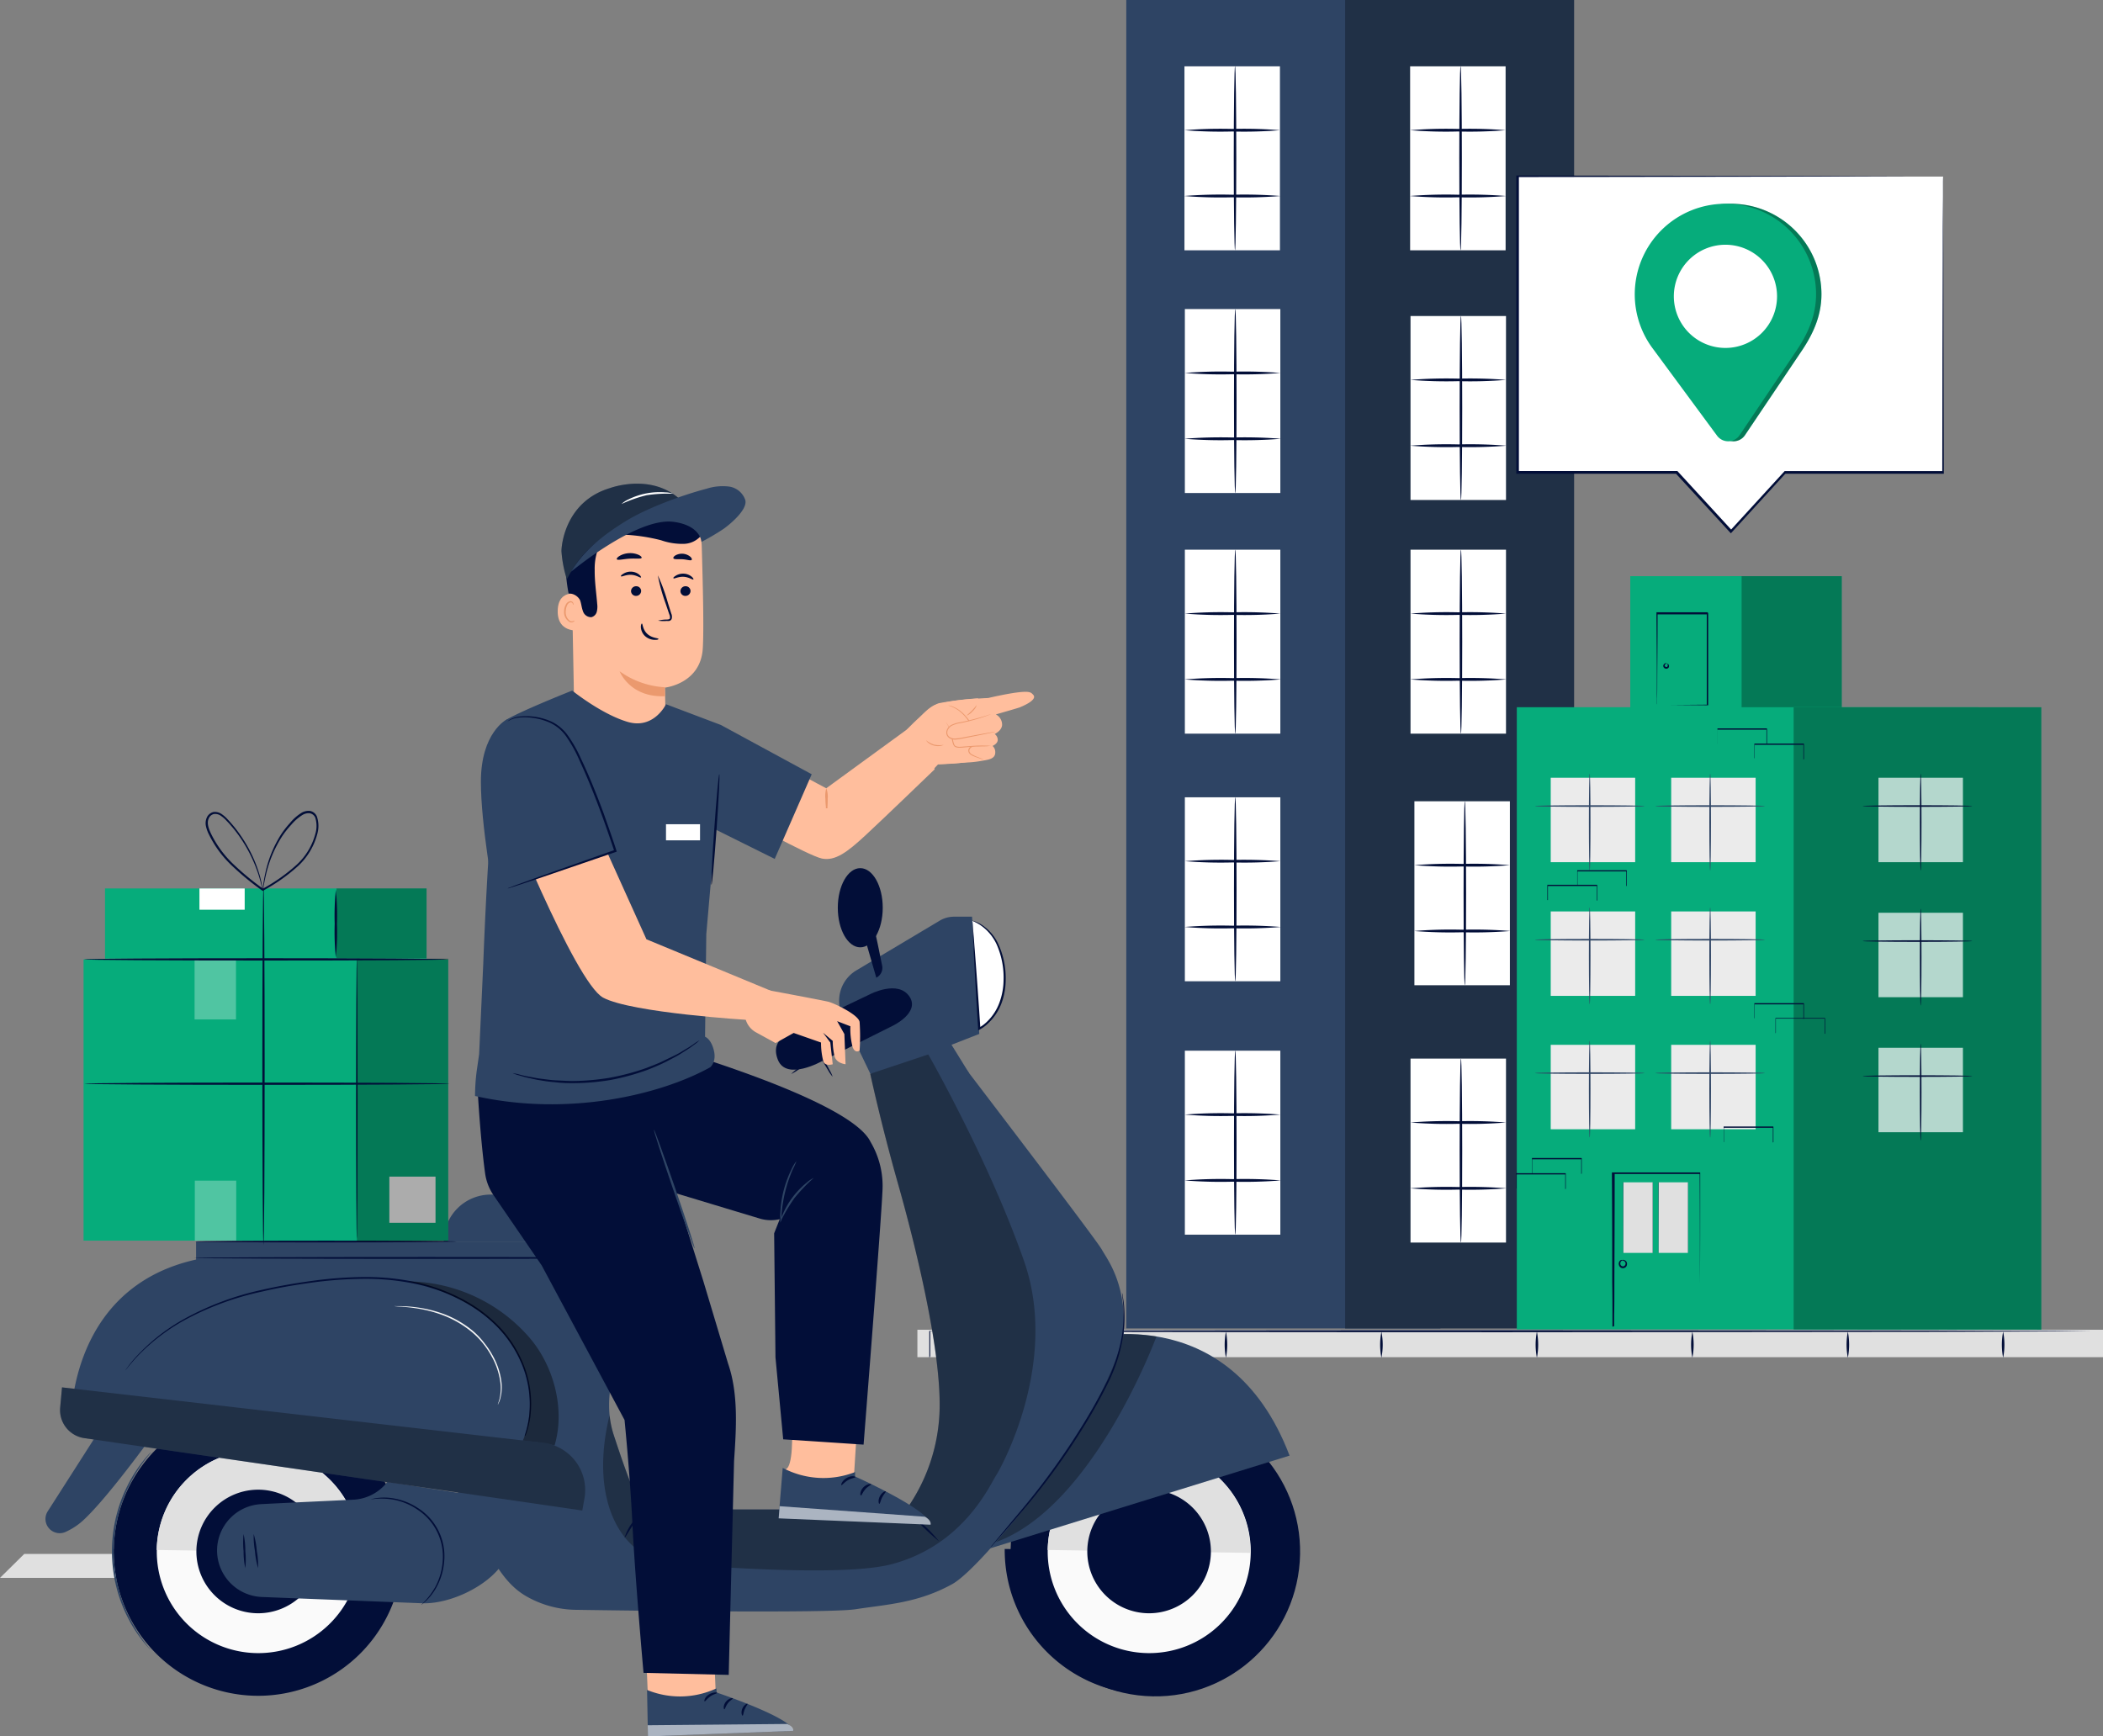 <svg xmlns="http://www.w3.org/2000/svg" width="476.4" height="393.41" viewBox="0 0 476.4 393.41">
  <rect x="0" y="0" width="476.4" height="393.41" fill="#808080" stroke="none"/>
  <defs>
    <style>
      .cls-1 {
        fill: #e0e0e0;
      }

      .cls-2 {
        fill: #020e38;
      }

      .cls-3 {
        fill: #2e4464;
      }

      .cls-16, .cls-4 {
        fill: #fff;
      }

      .cls-16, .cls-17, .cls-5 {
        opacity: 0.3;
      }

      .cls-6 {
        fill: #06ac7b;
      }

      .cls-7 {
        fill: #ebebeb;
      }

      .cls-8 {
        opacity: 0.7;
      }

      .cls-9 {
        fill: #fafafa;
      }

      .cls-10 {
        fill: #f5f5f5;
      }

      .cls-11 {
        opacity: 0.4;
      }

      .cls-12 {
        fill: none;
        stroke: #020e38;
        stroke-miterlimit: 10;
        stroke-width: 0.05px;
      }

      .cls-13 {
        fill: #ffbe9d;
      }

      .cls-14 {
        fill: #eb996e;
      }

      .cls-15 {
        opacity: 0.6;
      }
    </style>
  </defs>
  <g id="Buildings">
    <g>
      <rect class="cls-1" x="207.82" y="301.27" width="268.58" height="6.22"/>
      <g>
        <path class="cls-2" d="M219.74,381.9s0-.11,0-.35,0-.62,0-1.1c0-1,0-2.49,0-4.51v-.09h.08c15.84-.12,68.07-.2,130-.2l96.12.08,29.12.09,7.92.06,2.06,0c.47,0,.7,0,.7,0s-.23,0-.7,0l-2.06,0-7.92.06-29.12.09-96.12.09c-61.88,0-114.11-.09-129.95-.21l.08-.08c0,2,0,3.51,0,4.51,0,.48,0,.84,0,1.1S219.74,381.9,219.74,381.9Z" transform="translate(-9.22 -74.29)"/>
        <path class="cls-2" d="M251.72,376a15.15,15.15,0,0,1,0,5.9,15.15,15.15,0,0,1,0-5.9Z" transform="translate(-9.22 -74.29)"/>
        <path class="cls-2" d="M286.94,376a15.15,15.15,0,0,1,0,5.9,15.15,15.15,0,0,1,0-5.9Z" transform="translate(-9.22 -74.29)"/>
        <path class="cls-2" d="M322.16,376a15.15,15.15,0,0,1,0,5.9,15.15,15.15,0,0,1,0-5.9Z" transform="translate(-9.22 -74.29)"/>
        <path class="cls-2" d="M357.38,376a15.15,15.15,0,0,1,0,5.9,15.15,15.15,0,0,1,0-5.9Z" transform="translate(-9.22 -74.29)"/>
        <path class="cls-2" d="M392.6,376a15.15,15.15,0,0,1,0,5.9,15.15,15.15,0,0,1,0-5.9Z" transform="translate(-9.22 -74.29)"/>
        <path class="cls-2" d="M427.82,376a15.15,15.15,0,0,1,0,5.9,15.15,15.15,0,0,1,0-5.9Z" transform="translate(-9.22 -74.29)"/>
        <path class="cls-2" d="M463,376a15.15,15.15,0,0,1,0,5.9,15.15,15.15,0,0,1,0-5.9Z" transform="translate(-9.22 -74.29)"/>
      </g>
    </g>
    <g>
      <rect class="cls-3" x="255.14" width="71.17" height="300.97"/>
      <g>
        <rect class="cls-4" x="268.32" y="15.03" width="21.63" height="41.68"/>
        <path class="cls-2" d="M289,131c-.16,0-.29-9.34-.29-20.85s.13-20.84.29-20.84.28,9.33.28,20.84S289.13,131,289,131Z" transform="translate(-9.22 -74.29)"/>
        <path class="cls-2" d="M299.17,103.79a101,101,0,0,1-10.81.29,101.16,101.16,0,0,1-10.82-.29,101.16,101.16,0,0,1,10.82-.29A101,101,0,0,1,299.17,103.79Z" transform="translate(-9.22 -74.29)"/>
        <path class="cls-2" d="M299.29,118.7a103,103,0,0,1-10.91.29,102.73,102.73,0,0,1-10.9-.29,102.73,102.73,0,0,1,10.9-.29A103,103,0,0,1,299.29,118.7Z" transform="translate(-9.22 -74.29)"/>
      </g>
      <g>
        <rect class="cls-4" x="268.41" y="70.02" width="21.63" height="41.68"/>
        <path class="cls-2" d="M289.05,186c-.16,0-.29-9.33-.29-20.84s.13-20.84.29-20.84.29,9.33.29,20.84S289.21,186,289.05,186Z" transform="translate(-9.22 -74.29)"/>
        <path class="cls-2" d="M299.26,158.79a101.32,101.32,0,0,1-10.82.29,101,101,0,0,1-10.81-.29,101,101,0,0,1,10.81-.29A101.32,101.32,0,0,1,299.26,158.79Z" transform="translate(-9.22 -74.29)"/>
        <path class="cls-2" d="M299.37,173.7a102.73,102.73,0,0,1-10.9.29,102.84,102.84,0,0,1-10.91-.29,102.84,102.84,0,0,1,10.91-.29A102.73,102.73,0,0,1,299.37,173.7Z" transform="translate(-9.22 -74.29)"/>
      </g>
      <g>
        <rect class="cls-4" x="268.41" y="124.54" width="21.63" height="41.68"/>
        <path class="cls-2" d="M289.05,240.51c-.16,0-.29-9.33-.29-20.84s.13-20.84.29-20.84.29,9.33.29,20.84S289.21,240.51,289.05,240.51Z" transform="translate(-9.22 -74.29)"/>
        <path class="cls-2" d="M299.26,213.31a101.32,101.32,0,0,1-10.82.29,101,101,0,0,1-10.81-.29,101,101,0,0,1,10.81-.29A101.32,101.32,0,0,1,299.26,213.31Z" transform="translate(-9.22 -74.29)"/>
        <path class="cls-2" d="M299.37,228.22a102.73,102.73,0,0,1-10.9.29,102.84,102.84,0,0,1-10.91-.29,102.84,102.84,0,0,1,10.91-.29A102.73,102.73,0,0,1,299.37,228.22Z" transform="translate(-9.22 -74.29)"/>
      </g>
      <g>
        <rect class="cls-4" x="268.41" y="180.64" width="21.63" height="41.68"/>
        <path class="cls-2" d="M289.05,296.61c-.16,0-.29-9.33-.29-20.84s.13-20.85.29-20.85.29,9.33.29,20.85S289.21,296.61,289.05,296.61Z" transform="translate(-9.22 -74.29)"/>
        <path class="cls-2" d="M299.26,269.4a101.32,101.32,0,0,1-10.82.29,101,101,0,0,1-10.81-.29,106.17,106.17,0,0,1,10.81-.28A106.46,106.46,0,0,1,299.26,269.4Z" transform="translate(-9.22 -74.29)"/>
        <path class="cls-2" d="M299.37,284.31a102.73,102.73,0,0,1-10.9.29,102.84,102.84,0,0,1-10.91-.29,102.84,102.84,0,0,1,10.91-.29A102.73,102.73,0,0,1,299.37,284.31Z" transform="translate(-9.22 -74.29)"/>
      </g>
      <rect class="cls-3" x="304.72" width="51.86" height="300.97"/>
      <g class="cls-5">
        <rect x="304.72" width="51.86" height="300.97"/>
      </g>
      <g>
        <rect class="cls-4" x="319.44" y="15.03" width="21.63" height="41.68"/>
        <path class="cls-2" d="M340.09,131c-.16,0-.29-9.34-.29-20.85s.13-20.84.29-20.84.29,9.33.29,20.84S340.25,131,340.09,131Z" transform="translate(-9.22 -74.29)"/>
        <path class="cls-2" d="M350.29,103.79a101,101,0,0,1-10.81.29,101.16,101.16,0,0,1-10.82-.29,101.16,101.16,0,0,1,10.82-.29A101,101,0,0,1,350.29,103.79Z" transform="translate(-9.22 -74.29)"/>
        <path class="cls-2" d="M350.41,118.7a103,103,0,0,1-10.91.29,102.73,102.73,0,0,1-10.9-.29,102.73,102.73,0,0,1,10.9-.29A103,103,0,0,1,350.41,118.7Z" transform="translate(-9.22 -74.29)"/>
      </g>
      <g>
        <rect class="cls-4" x="319.53" y="71.6" width="21.63" height="41.68"/>
        <path class="cls-2" d="M340.17,187.57c-.16,0-.29-9.34-.29-20.85s.13-20.84.29-20.84.29,9.33.29,20.84S340.33,187.57,340.17,187.57Z" transform="translate(-9.22 -74.29)"/>
        <path class="cls-2" d="M350.38,160.36a101.32,101.32,0,0,1-10.82.29,101,101,0,0,1-10.81-.29,101,101,0,0,1,10.81-.29A101.32,101.32,0,0,1,350.38,160.36Z" transform="translate(-9.22 -74.29)"/>
        <path class="cls-2" d="M350.49,175.27a102.73,102.73,0,0,1-10.9.29,102.84,102.84,0,0,1-10.91-.29,102.84,102.84,0,0,1,10.91-.29A102.73,102.73,0,0,1,350.49,175.27Z" transform="translate(-9.22 -74.29)"/>
      </g>
      <g>
        <rect class="cls-4" x="319.53" y="124.54" width="21.63" height="41.68"/>
        <path class="cls-2" d="M340.17,240.51c-.16,0-.29-9.33-.29-20.84s.13-20.84.29-20.84.29,9.33.29,20.84S340.33,240.51,340.17,240.51Z" transform="translate(-9.22 -74.29)"/>
        <path class="cls-2" d="M350.38,213.31a101.32,101.32,0,0,1-10.82.29,101,101,0,0,1-10.81-.29,101,101,0,0,1,10.81-.29A101.32,101.32,0,0,1,350.38,213.31Z" transform="translate(-9.22 -74.29)"/>
        <path class="cls-2" d="M350.49,228.22a102.73,102.73,0,0,1-10.9.29,102.84,102.84,0,0,1-10.91-.29,102.84,102.84,0,0,1,10.91-.29A102.73,102.73,0,0,1,350.49,228.22Z" transform="translate(-9.22 -74.29)"/>
      </g>
      <g>
        <rect class="cls-4" x="320.41" y="181.54" width="21.63" height="41.68"/>
        <path class="cls-2" d="M341.05,297.51c-.16,0-.28-9.33-.28-20.84s.12-20.84.28-20.84.29,9.33.29,20.84S341.21,297.51,341.05,297.51Z" transform="translate(-9.22 -74.29)"/>
        <path class="cls-2" d="M351.26,270.31a101,101,0,0,1-10.81.29,101.16,101.16,0,0,1-10.82-.29,101.16,101.16,0,0,1,10.82-.29A101,101,0,0,1,351.26,270.31Z" transform="translate(-9.22 -74.29)"/>
        <path class="cls-2" d="M351.37,285.22a102.73,102.73,0,0,1-10.9.29,102.73,102.73,0,0,1-10.9-.29,102.73,102.73,0,0,1,10.9-.29A102.73,102.73,0,0,1,351.37,285.22Z" transform="translate(-9.22 -74.29)"/>
      </g>
      <g>
        <rect class="cls-4" x="268.41" y="238.05" width="21.63" height="41.68"/>
        <path class="cls-2" d="M289.05,354c-.16,0-.29-9.34-.29-20.85s.13-20.84.29-20.84.29,9.33.29,20.84S289.21,354,289.05,354Z" transform="translate(-9.22 -74.29)"/>
        <path class="cls-2" d="M299.26,326.82a101.32,101.32,0,0,1-10.82.29,101,101,0,0,1-10.81-.29,101,101,0,0,1,10.81-.29A101.32,101.32,0,0,1,299.26,326.82Z" transform="translate(-9.22 -74.29)"/>
        <path class="cls-2" d="M299.37,341.73a102.73,102.73,0,0,1-10.9.29,102.84,102.84,0,0,1-10.91-.29,102.84,102.84,0,0,1,10.91-.29A102.73,102.73,0,0,1,299.37,341.73Z" transform="translate(-9.22 -74.29)"/>
      </g>
      <g>
        <rect class="cls-4" x="319.53" y="239.84" width="21.63" height="41.68"/>
        <path class="cls-2" d="M340.17,355.81c-.16,0-.29-9.33-.29-20.84s.13-20.84.29-20.84.29,9.33.29,20.84S340.33,355.81,340.17,355.81Z" transform="translate(-9.22 -74.29)"/>
        <path class="cls-2" d="M350.38,328.61a101.32,101.32,0,0,1-10.82.29,101,101,0,0,1-10.81-.29,101,101,0,0,1,10.81-.29A101.32,101.32,0,0,1,350.38,328.61Z" transform="translate(-9.22 -74.29)"/>
        <path class="cls-2" d="M350.49,343.52a102.73,102.73,0,0,1-10.9.29,102.84,102.84,0,0,1-10.91-.29,102.84,102.84,0,0,1,10.91-.29A102.73,102.73,0,0,1,350.49,343.52Z" transform="translate(-9.22 -74.29)"/>
      </g>
    </g>
    <g>
      <g>
        <rect class="cls-6" x="401.21" y="204.83" width="25.22" height="36.45" transform="translate(818.43 371.82) rotate(180)"/>
        <g class="cls-5">
          <rect x="401.21" y="204.83" width="25.22" height="36.45" transform="translate(818.43 371.82) rotate(180)"/>
        </g>
        <rect class="cls-6" x="378.52" y="204.83" width="25.22" height="36.45" transform="translate(773.05 371.82) rotate(180)"/>
        <path class="cls-2" d="M384.55,233.92s0-.12,0-.37,0-.66,0-1.12c0-1,0-2.47,0-4.28,0-3.71-.05-8.92-.09-15V213H396l.18.19h0V219c0,1.89,0,3.71,0,5.47,0,3.5,0,6.7,0,9.47v.14H396l-8.41-.07-2.27,0h-.58c-.13,0-.19,0-.19,0h.22l.61,0,2.3,0,8.32-.07-.14.13c0-2.77,0-6,0-9.47,0-1.76,0-3.58,0-5.47v-5.81h0c-.16-.17.22.21.18.17H384.55l.17-.17c0,6-.06,11.2-.08,14.89,0,1.82,0,3.28-.05,4.31,0,.48,0,.87,0,1.16A1.85,1.85,0,0,1,384.55,233.92Z" transform="translate(-9.22 -74.29)"/>
        <path class="cls-2" d="M386.84,224.66s.28,0,.42.29a.65.65,0,0,1-.06.61.68.68,0,0,1-1.2-.42.68.68,0,0,1,.34-.52c.32-.17.54,0,.5,0s-.19,0-.36.17a.33.33,0,0,0,.1.59c.31.12.48-.16.43-.4S386.83,224.71,386.84,224.66Z" transform="translate(-9.22 -74.29)"/>
      </g>
      <g>
        <rect class="cls-6" x="352.84" y="234.53" width="104.59" height="140.97" transform="translate(801.04 535.73) rotate(180)"/>
        <polygon class="cls-6" points="406.32 301.2 462.42 301.27 462.42 160.24 406.32 160.24 406.32 301.2"/>
        <g class="cls-5">
          <polygon points="406.32 301.2 462.42 301.27 462.42 160.24 406.32 160.24 406.32 301.2"/>
        </g>
        <g>
          <rect class="cls-7" x="360.51" y="311.01" width="19.13" height="19.13" transform="translate(730.93 566.86) rotate(180)"/>
          <path class="cls-3" d="M369.34,332.06c-.1,0-.18-4.95-.18-11s.08-11,.18-11,.18,4.94.18,11S369.44,332.06,369.34,332.06Z" transform="translate(-9.22 -74.29)"/>
          <path class="cls-3" d="M356.92,317.42c0-.1,5.56-.18,12.42-.18s12.43.08,12.43.18-5.56.18-12.43.18S356.92,317.52,356.92,317.42Z" transform="translate(-9.22 -74.29)"/>
        </g>
        <g>
          <rect class="cls-7" x="387.79" y="311.01" width="19.13" height="19.13" transform="translate(785.5 566.86) rotate(180)"/>
          <path class="cls-3" d="M396.63,332.06c-.1,0-.19-4.95-.19-11s.09-11,.19-11,.18,4.94.18,11S396.73,332.06,396.63,332.06Z" transform="translate(-9.22 -74.29)"/>
          <path class="cls-3" d="M384.2,317.42c0-.1,5.56-.18,12.42-.18s12.43.08,12.43.18-5.56.18-12.43.18S384.2,317.52,384.2,317.42Z" transform="translate(-9.22 -74.29)"/>
        </g>
        <g>
          <rect class="cls-7" x="360.51" y="280.79" width="19.13" height="19.13" transform="translate(730.93 506.42) rotate(180)"/>
          <path class="cls-3" d="M369.34,301.84c-.1,0-.18-4.95-.18-11s.08-11,.18-11,.18,4.94.18,11S369.44,301.84,369.34,301.84Z" transform="translate(-9.22 -74.29)"/>
          <path class="cls-3" d="M356.92,287.2c0-.1,5.56-.18,12.42-.18s12.43.08,12.43.18-5.56.18-12.43.18S356.92,287.3,356.92,287.2Z" transform="translate(-9.22 -74.29)"/>
        </g>
        <g>
          <rect class="cls-7" x="387.79" y="280.79" width="19.13" height="19.13" transform="translate(785.5 506.42) rotate(180)"/>
          <path class="cls-3" d="M396.63,301.84c-.1,0-.19-4.95-.19-11s.09-11,.19-11,.18,4.94.18,11S396.73,301.84,396.63,301.84Z" transform="translate(-9.22 -74.29)"/>
          <path class="cls-3" d="M384.2,287.2c0-.1,5.56-.18,12.42-.18s12.43.08,12.43.18-5.56.18-12.43.18S384.2,287.3,384.2,287.2Z" transform="translate(-9.22 -74.29)"/>
        </g>
        <g>
          <rect class="cls-7" x="360.51" y="250.5" width="19.13" height="19.13" transform="translate(730.93 445.84) rotate(180)"/>
          <path class="cls-3" d="M369.34,271.55c-.1,0-.18-4.95-.18-11s.08-11,.18-11,.18,4.94.18,11S369.44,271.55,369.34,271.55Z" transform="translate(-9.22 -74.29)"/>
          <path class="cls-3" d="M356.92,256.91c0-.1,5.56-.18,12.42-.18s12.43.08,12.43.18-5.56.18-12.43.18S356.92,257,356.92,256.91Z" transform="translate(-9.22 -74.29)"/>
        </g>
        <g>
          <rect class="cls-7" x="387.79" y="250.5" width="19.13" height="19.13" transform="translate(785.5 445.84) rotate(180)"/>
          <path class="cls-3" d="M396.63,271.55c-.1,0-.19-4.95-.19-11s.09-11,.19-11,.18,4.94.18,11S396.73,271.55,396.63,271.55Z" transform="translate(-9.22 -74.29)"/>
          <path class="cls-3" d="M384.2,256.91c0-.1,5.56-.18,12.42-.18s12.43.08,12.43.18-5.56.18-12.43.18S384.2,257,384.2,256.91Z" transform="translate(-9.22 -74.29)"/>
        </g>
        <g>
          <g class="cls-8">
            <rect class="cls-4" x="434.76" y="250.5" width="19.13" height="19.13" transform="translate(879.43 445.84) rotate(180)"/>
          </g>
          <path class="cls-2" d="M444.32,271.55c-.1,0-.18-4.95-.18-11s.08-11,.18-11,.18,4.94.18,11S444.42,271.55,444.32,271.55Z" transform="translate(-9.22 -74.29)"/>
          <path class="cls-2" d="M431.16,256.91c0-.1,5.57-.18,12.43-.18s12.42.08,12.42.18-5.56.18-12.42.18S431.16,257,431.16,256.91Z" transform="translate(-9.22 -74.29)"/>
        </g>
        <g>
          <g class="cls-8">
            <rect class="cls-4" x="434.76" y="281.09" width="19.13" height="19.13" transform="translate(879.43 507.02) rotate(180)"/>
          </g>
          <path class="cls-2" d="M444.32,302.14c-.1,0-.18-4.95-.18-11s.08-11,.18-11,.18,4.94.18,11S444.42,302.14,444.32,302.14Z" transform="translate(-9.22 -74.29)"/>
          <path class="cls-2" d="M431.16,287.5c0-.1,5.57-.18,12.43-.18s12.42.08,12.42.18-5.56.18-12.42.18S431.16,287.6,431.16,287.5Z" transform="translate(-9.22 -74.29)"/>
        </g>
        <g>
          <g class="cls-8">
            <rect class="cls-4" x="434.76" y="311.67" width="19.13" height="19.13" transform="translate(879.43 568.19) rotate(180)"/>
          </g>
          <path class="cls-2" d="M444.32,332.72c-.1,0-.18-4.94-.18-11s.08-11,.18-11,.18,4.95.18,11S444.42,332.72,444.32,332.72Z" transform="translate(-9.22 -74.29)"/>
          <path class="cls-2" d="M431.16,318.09c0-.1,5.57-.18,12.43-.18s12.42.08,12.42.18-5.56.18-12.42.18S431.16,318.19,431.16,318.09Z" transform="translate(-9.22 -74.29)"/>
        </g>
      </g>
      <path class="cls-2" d="M374.49,374.86s0-.06,0-.17,0-.3,0-.51q0-.71,0-1.95c0-1.73,0-4.2-.05-7.28,0-6.23,0-14.91-.07-24.86v-.17h20v.17c0,10,0,18.79-.06,25.08,0,3.11,0,5.61,0,7.35,0,.85,0,1.5,0,2,0,.21,0,.38,0,.51s0,.17,0,.17a1.15,1.15,0,0,1,0-.17c0-.13,0-.3,0-.51,0-.48,0-1.13,0-2,0-1.74,0-4.24,0-7.35,0-6.29,0-15.05-.06-25.08l.17.18h-19.6l.18-.18c0,10-.05,18.63-.07,24.86,0,3.08,0,5.55-.05,7.28q0,1.25,0,1.95c0,.21,0,.38,0,.51S374.49,374.86,374.49,374.86Z" transform="translate(-9.22 -74.29)"/>
      <g>
        <rect class="cls-1" x="384.94" y="342.16" width="6.68" height="15.99" transform="translate(767.35 626.02) rotate(180)"/>
        <path class="cls-2" d="M391.65,358.17h-6.72v-16h6.72Zm-6.69,0h6.65v-16H385Z" transform="translate(-9.22 -74.29)"/>
      </g>
      <g>
        <rect class="cls-1" x="376.96" y="342.16" width="6.68" height="15.99" transform="translate(751.38 626.02) rotate(180)"/>
        <path class="cls-2" d="M383.66,358.17h-6.72v-16h6.72Zm-6.69,0h6.65v-16H377Z" transform="translate(-9.22 -74.29)"/>
      </g>
      <path class="cls-2" d="M376.82,359.81c0,.05-.33.05-.48.43a.79.79,0,0,0,0,.64.65.65,0,0,0,.64.32.67.67,0,0,0,.48-.54.61.61,0,0,0-.22-.58c-.32-.26-.62-.2-.63-.25s.31-.24.78.05a.85.85,0,0,1,.4.82A.92.92,0,0,1,376,361a1,1,0,0,1,.07-.91.72.72,0,0,1,.49-.36C376.75,359.75,376.82,359.78,376.82,359.81Z" transform="translate(-9.22 -74.29)"/>
      <path class="cls-2" d="M356.26,340.09a1.76,1.76,0,0,1,0-.22c0-.19,0-.41,0-.67,0-.66,0-1.51,0-2.55v0h.05l11.16,0,.07.07h0v3.48h-.07l-8,0-2.33,0h0l2.35,0,8,0-.07.07v-3.41h0c.14.15,0,0,.07.08l-11.16,0,0-.05c0,1,0,1.87,0,2.52,0,.26,0,.49,0,.68S356.26,340.09,356.26,340.09Z" transform="translate(-9.22 -74.29)"/>
      <path class="cls-2" d="M399.68,333a2.07,2.07,0,0,1,0-.23c0-.19,0-.41,0-.67,0-.65,0-1.5,0-2.54v-.05h.05l11.16,0s-.07-.08.07.07h0v3.5h-.07l-8,0-2.33,0h0l2.34,0,8,0-.07.08v-3.43h0l.07.07-11.16,0,0,0c0,1,0,1.87,0,2.51,0,.27,0,.49,0,.68S399.68,333,399.68,333Z" transform="translate(-9.22 -74.29)"/>
      <path class="cls-2" d="M406.64,305s0-.07,0-.22v-.67c0-.65,0-1.5,0-2.55v0h0l11.16,0,.08.07h0v3.48h-.07l-8,0-2.33,0h0l2.34,0,8,0-.07.07c0-.54,0-1.11,0-1.68v-1.73h0c.15.15,0,0,.07.08l-11.16,0,.05-.05c0,1,0,1.88,0,2.52v.68A2.17,2.17,0,0,1,406.64,305Z" transform="translate(-9.22 -74.29)"/>
      <path class="cls-2" d="M366.51,274.9v-.23c0-.19,0-.41,0-.67,0-.65,0-1.5,0-2.54v0h0l11.17,0,.07.07h0V275h-.07l-8,0-2.33,0h0l2.34,0,8,0-.07.08c0-.55,0-1.11,0-1.69v-1.74h0l.08.07-11.17,0,.05,0c0,1,0,1.87,0,2.51l0,.68C366.52,274.81,366.51,274.9,366.51,274.9Z" transform="translate(-9.22 -74.29)"/>
      <path class="cls-2" d="M398.28,242.76a1.76,1.76,0,0,1,0-.22c0-.19,0-.41,0-.67q0-1,0-2.55v0h0l11.16,0,.07.07h0v3.48h-.07l-8,0-2.33,0h0l2.34,0,8,0-.07.07v-3.41h0c.14.15,0,0,.07.08l-11.16,0,0-.05c0,1,0,1.88,0,2.52,0,.26,0,.49,0,.68S398.28,242.76,398.28,242.76Z" transform="translate(-9.22 -74.29)"/>
      <path class="cls-2" d="M359.75,278.22a1.76,1.76,0,0,1,0-.22v-.67c0-.65,0-1.5,0-2.54v-.05h.05l11.16,0s-.07-.07.08.08h0v1.73c0,.58,0,1.14,0,1.68v.07h-.07l-8,0-2.32,0h0l2.34,0,8,0-.07.07v-3.41h0l.07.07-11.16,0,.05,0c0,1,0,1.87,0,2.51,0,.27,0,.49,0,.68A2.17,2.17,0,0,1,359.75,278.22Z" transform="translate(-9.22 -74.29)"/>
      <path class="cls-2" d="M411.43,308.37s0-.07,0-.22,0-.41,0-.67c0-.66,0-1.51,0-2.55v0h0l11.16,0,.08.07h0v1.73c0,.57,0,1.13,0,1.68v.07h-.07l-8,0-2.32,0h0l2.34,0,8,0-.07.07V305h0l.07.07-11.16,0,.05-.05q0,1.54,0,2.52c0,.26,0,.48,0,.68S411.43,308.37,411.43,308.37Z" transform="translate(-9.22 -74.29)"/>
      <path class="cls-2" d="M406.64,246.2s0-.07,0-.22v-.67c0-.66,0-1.51,0-2.55v0h0l11.16,0,.08.07h0v3.48h-.07l-8,0-2.33,0h0l2.34,0,8,0-.07.07c0-.55,0-1.11,0-1.68v-1.73h0l.07.07-11.16,0,.05-.05q0,1.55,0,2.52V246C406.65,246.11,406.64,246.2,406.64,246.2Z" transform="translate(-9.22 -74.29)"/>
      <path class="cls-2" d="M352.64,343.53a1.76,1.76,0,0,1,0-.22c0-.19,0-.41,0-.67,0-.65,0-1.5,0-2.55v0h.05l11.16,0,.07.07h0v3.48h-.07l-8,0-2.33,0h0l2.35,0,8,0-.07.07v-1.68c0-.29,0-.58,0-.87v-.86h0l.08.08-11.16,0,0-.05c0,1,0,1.88,0,2.52,0,.26,0,.49,0,.68Z" transform="translate(-9.22 -74.29)"/>
    </g>
  </g>
  <g id="Address">
    <g>
      <g>
        <polygon class="cls-4" points="440.19 40.01 343.81 40.01 343.81 107.09 379.85 107.09 392.15 120.46 404.39 107.09 440.19 107.09 440.19 40.01"/>
        <path class="cls-2" d="M449.4,114.3s0,.39,0,1.18,0,2,0,3.5c0,3.1,0,7.63.05,13.44,0,11.68.06,28.46.11,49v.2h-.21l-35.79,0,.17-.08-12.23,13.38-.18.2-.18-.2-12.31-13.37.19.08h-36.3v-.26c0-24.09,0-46.86,0-67.08v-.24H353l69.69.12,19.71.06,5.2,0H449l.44,0h-.46l-1.36,0-5.25,0-19.76.07-69.54.11.23-.23c0,20.22,0,43,0,67.08l-.26-.26h36.16l.07.08,12.29,13.38h-.36l12.24-13.37.07-.07h.11l35.79,0-.2.21c0-20.44.08-37.18.11-48.83,0-5.83,0-10.38.05-13.49,0-1.54,0-2.72,0-3.54S449.4,114.3,449.4,114.3Z" transform="translate(-9.22 -74.29)"/>
      </g>
      <g>
        <path class="cls-6" d="M400.83,120.46A20.52,20.52,0,0,0,384.66,153h0l.2.27,0,0L399.41,173a3.12,3.12,0,0,0,5.1-.11l13.14-19.53c2.48-3.79,4.19-7.75,4.19-12.42A20.52,20.52,0,0,0,400.83,120.46Zm.49,35.44a15.43,15.43,0,1,1,15.43-15.43A15.43,15.43,0,0,1,401.32,155.9Z" transform="translate(-9.22 -74.29)"/>
        <g class="cls-5">
          <path d="M400.83,120.46A20.52,20.52,0,0,0,384.66,153h0l.2.27,0,0L399.41,173a3.12,3.12,0,0,0,5.1-.11l13.14-19.53c2.48-3.79,4.19-7.75,4.19-12.42A20.52,20.52,0,0,0,400.83,120.46Zm.49,35.44a15.43,15.43,0,1,1,15.43-15.43A15.43,15.43,0,0,1,401.32,155.9Z" transform="translate(-9.22 -74.29)"/>
        </g>
        <path class="cls-6" d="M399.61,120.46A20.52,20.52,0,0,0,383.44,153h0l.2.27,0,0L398.19,173a3.13,3.13,0,0,0,5.11-.11l13.13-19.53c2.49-3.79,4.19-7.75,4.19-12.42A20.52,20.52,0,0,0,399.61,120.46Zm.49,32.66a11.69,11.69,0,1,1,11.68-11.69A11.69,11.69,0,0,1,400.1,153.12Z" transform="translate(-9.22 -74.29)"/>
      </g>
    </g>
  </g>
  <g id="Character">
    <polygon class="cls-1" points="97.41 357.49 0 357.49 5.49 352.07 100.62 352.07 97.41 357.49"/>
    <g>
      <path class="cls-2" d="M188.45,317.62a10.77,10.77,0,0,0,1.74-1.06c1.05-.7,2.48-1.68,4-2.79l.79-.56-.29-.07c.84,1.47,1.59,2.76,2.15,3.67a7.89,7.89,0,0,0,1,1.43,7.2,7.2,0,0,0-.73-1.56c-.49-.95-1.21-2.27-2-3.74l-.12-.2-.18.13-.8.56c-1.56,1.11-3,2.13-4,2.89A9.4,9.4,0,0,0,188.45,317.62Z" transform="translate(-9.22 -74.29)"/>
      <g>
        <g>
          <circle class="cls-2" cx="269.52" cy="425.79" r="32.71" transform="matrix(0.07, -1, 1, 0.07, -182.93, 591.26)"/>
          <path class="cls-2" d="M236.82,425.23v.09a32.71,32.71,0,0,0,65.41.94s0-.06,0-.08Z" transform="translate(-9.22 -74.29)"/>
          <path class="cls-9" d="M246.56,425.46a23,23,0,1,0,23.29-22.63A23,23,0,0,0,246.56,425.46Z" transform="translate(-9.22 -74.29)"/>
          <path class="cls-1" d="M269.85,402.83a23,23,0,0,0-23.29,22.63l45.92.66A23,23,0,0,0,269.85,402.83Z" transform="translate(-9.22 -74.29)"/>
          <path class="cls-2" d="M255.53,425.59a14,14,0,1,0,14.19-13.79A14,14,0,0,0,255.53,425.59Z" transform="translate(-9.22 -74.29)"/>
        </g>
        <path class="cls-3" d="M254,377.83s33.49-10.13,47.35,26.25l-70.08,21.71Z" transform="translate(-9.22 -74.29)"/>
        <g>
          <path class="cls-2" d="M35,425.32a32.71,32.71,0,1,0,33.17-32.24A32.7,32.7,0,0,0,35,425.32Z" transform="translate(-9.22 -74.29)"/>
          <path class="cls-2" d="M35,425.23v.09a32.71,32.71,0,0,0,65.41.94s0-.06,0-.08Z" transform="translate(-9.22 -74.29)"/>
          <path class="cls-9" d="M44.74,425.46A23,23,0,1,0,68,402.83,23,23,0,0,0,44.74,425.46Z" transform="translate(-9.22 -74.29)"/>
          <path class="cls-1" d="M68,402.83a23,23,0,0,0-23.29,22.63l45.92.66A23,23,0,0,0,68,402.83Z" transform="translate(-9.22 -74.29)"/>
          <path class="cls-2" d="M53.71,425.59A14,14,0,1,0,67.9,411.8,14,14,0,0,0,53.71,425.59Z" transform="translate(-9.22 -74.29)"/>
        </g>
        <path class="cls-3" d="M114.23,412.66C114,412.75,97,410,97,410h0a10.4,10.4,0,0,1-7.77,4.07c-7.35.35-14.55.68-20.78,1A10.54,10.54,0,0,0,58.4,426h0a10.57,10.57,0,0,0,10.13,10.11l36.22,1.42c6,.24,13.88-3.38,17.6-8h0Z" transform="translate(-9.22 -74.29)"/>
        <path class="cls-3" d="M25.24,398.18s-1.56-31.87,28.4-38.52v-4.08H158.58v9.74s-15.4,18.55-10.37,33.95,6.6,17,6.6,17h59.73a40.88,40.88,0,0,0,7.54-22.64c.32-13.51-5.3-36.63-9.49-51.4-3.81-13.44-6.22-24.67-6.22-24.67l17.91-6s33.16,43.35,34.51,45.79,6,8.12,4.88,20.58-30.88,50.92-38.73,55.26S210,437.8,203,438.89c-6.12.94-51.33.31-63.16.13a23.13,23.13,0,0,1-11.68-3.24c-3.54-2.14-6.2-5.69-9.13-11.52l-6.23-12.19Z" transform="translate(-9.22 -74.29)"/>
        <path class="cls-3" d="M33.27,396,20.05,416.67A3.22,3.22,0,0,0,24,421.4a15,15,0,0,0,4.43-3c6.05-5.76,16.83-20.91,16.83-20.91Z" transform="translate(-9.22 -74.29)"/>
        <path class="cls-2" d="M128.06,399.69a1.81,1.81,0,0,1,.07-.3q.1-.31.27-.87a22.39,22.39,0,0,0,.69-3.41,24.07,24.07,0,0,0-2-12.5,26.37,26.37,0,0,0-4.87-7.32,32.1,32.1,0,0,0-8-6.13,40.4,40.4,0,0,0-10.48-3.9,55,55,0,0,0-12-1.24,92,92,0,0,0-12,.88c-3.87.53-7.59,1.17-11.09,2a65.44,65.44,0,0,0-17.8,6.58,44.36,44.36,0,0,0-10.17,7.76c-1.06,1.09-1.81,2-2.32,2.62l-.57.71a1.67,1.67,0,0,1-.2.23,26.67,26.67,0,0,1,3-3.67,43.11,43.11,0,0,1,10.15-7.9,64.6,64.6,0,0,1,17.86-6.71c3.51-.81,7.23-1.46,11.11-2a91.07,91.07,0,0,1,12.1-.9,54.64,54.64,0,0,1,12.06,1.26,41.21,41.21,0,0,1,10.58,4,32.37,32.37,0,0,1,8.1,6.23,26.31,26.31,0,0,1,4.89,7.44,24,24,0,0,1,1.93,12.64,20.65,20.65,0,0,1-.77,3.42l-.31.86A2.73,2.73,0,0,1,128.06,399.69Z" transform="translate(-9.22 -74.29)"/>
        <path class="cls-10" d="M122,392.54c-.05,0,.17-.51.4-1.42a10.39,10.39,0,0,0,.11-4,16.36,16.36,0,0,0-1.94-5.55,19.12,19.12,0,0,0-1.94-2.91A17.85,17.85,0,0,0,116,376a23.09,23.09,0,0,0-6.24-3.65,29.25,29.25,0,0,0-5.73-1.56,38.78,38.78,0,0,0-4-.46,11.22,11.22,0,0,1-1.48-.11,1.47,1.47,0,0,1,.39,0c.25,0,.62,0,1.1,0a30,30,0,0,1,4,.33,28.34,28.34,0,0,1,5.82,1.49,23,23,0,0,1,6.37,3.69,17.63,17.63,0,0,1,2.65,2.76,20,20,0,0,1,2,3,16.29,16.29,0,0,1,1.91,5.7,9.89,9.89,0,0,1-.26,4.05,5.33,5.33,0,0,1-.38,1A2,2,0,0,1,122,392.54Z" transform="translate(-9.22 -74.29)"/>
        <g class="cls-11">
          <path d="M101.46,364.61a42,42,0,0,1,15.8,6.43,28,28,0,0,1,10.59,13.15c2.09,5.39,1.78,12.53-.43,17l7.42.61c2.5-8.32-.22-18.54-6.22-25.06a36.84,36.84,0,0,0-27.16-12.13" transform="translate(-9.22 -74.29)"/>
        </g>
        <path class="cls-2" d="M158.53,359.29c0,.12-23.59.21-52.68.21s-52.68-.09-52.68-.21,23.59-.21,52.68-.21S158.53,359.18,158.53,359.29Z" transform="translate(-9.22 -74.29)"/>
        <path class="cls-3" d="M158.58,355.58a9.13,9.13,0,0,0,1.9-4.7c.16-2.64-1-5.94-3.87-5.94H120.37a10.63,10.63,0,0,0-10.63,10.64h48.84Z" transform="translate(-9.22 -74.29)"/>
        <path class="cls-3" d="M206.37,317.54l-6.31-13.14a8,8,0,0,1,3.19-10.28l18.84-11.24a6.35,6.35,0,0,1,3.26-.9h4.07l1.64,26.56L224.77,311l4,6.46Z" transform="translate(-9.22 -74.29)"/>
        <g>
          <path class="cls-4" d="M229.48,282.94s6.45,1.48,7.26,11.42-5.68,13-5.68,13Z" transform="translate(-9.22 -74.29)"/>
          <path class="cls-2" d="M229.48,282.94a2.26,2.26,0,0,1,.07.53l.12,1.43c.11,1.3.24,3.06.41,5.22.34,4.4.79,10.45,1.23,17.26l-.37-.22a8.45,8.45,0,0,0,1.89-1.41,11.45,11.45,0,0,0,2.84-4.43,15.35,15.35,0,0,0,.89-4.87,18.61,18.61,0,0,0-1.59-8.24,10.72,10.72,0,0,0-3.63-4.3,11.62,11.62,0,0,0-1.86-1,1.81,1.81,0,0,1,.54.12,7.83,7.83,0,0,1,1.43.68,10.45,10.45,0,0,1,3.85,4.31,18.53,18.53,0,0,1,1.74,8.41,15.4,15.4,0,0,1-.89,5,12,12,0,0,1-3,4.63,9.05,9.05,0,0,1-2,1.5l-.35.18,0-.4c-.44-6.93-.78-13.1-1-17.49-.1-2.13-.19-3.87-.25-5.16l-.06-1.37A2.42,2.42,0,0,1,229.48,282.94Z" transform="translate(-9.22 -74.29)"/>
        </g>
        <path class="cls-2" d="M206.27,299.57S189.1,307.71,187,309c-1.45.93-2.7,2.55-1.56,5.41,1.95,4.86,10,.29,10,.29l16-8s6.14-2.91,3.87-6.53C212.73,296.15,206.27,299.57,206.27,299.57Z" transform="translate(-9.22 -74.29)"/>
        <ellipse class="cls-2" cx="194.88" cy="205.66" rx="5.09" ry="8.97"/>
        <path class="cls-2" d="M204.93,286.11l2.8,9.69a2.5,2.5,0,0,0,1.3-2.86c-.7-3.32-1.1-5.68-1.87-8.59-.09-.29-2.23,1.76-2.23,1.76" transform="translate(-9.22 -74.29)"/>
        <g class="cls-5">
          <path d="M149.59,403.41c-.28-.8-.56-1.61-.83-2.45s-.54-1.59-.75-2.37a24,24,0,0,1-.7-3.65c-4.72,19.21,2.48,32.74,14.86,33.69,18.07,1.39,40.11,2.4,49,.06,16.25-4.26,22.21-17.81,23.63-20s14.35-25.86,6.43-48.6-21.72-46.9-21.73-46.9l-13.15,4.39s2.41,11.23,6.22,24.67c4.19,14.77,9.81,37.89,9.49,51.4a40.88,40.88,0,0,1-7.54,22.64H154.81s-1.28-1.28-5.22-12.84" transform="translate(-9.22 -74.29)"/>
        </g>
        <path class="cls-3" d="M22.85,393.18l.42-4.56,109,12.56a10.78,10.78,0,0,1,9.35,12.58l-.49,2.76L28.32,400.12A6.42,6.42,0,0,1,22.85,393.18Z" transform="translate(-9.22 -74.29)"/>
        <g class="cls-5">
          <path d="M22.85,393.18l.42-4.56,109,12.56a10.78,10.78,0,0,1,9.35,12.58l-.49,2.76L28.32,400.12A6.42,6.42,0,0,1,22.85,393.18Z" transform="translate(-9.22 -74.29)"/>
        </g>
        <g class="cls-5">
          <path d="M234.82,423.68s24-26.39,28.95-47.15a47.25,47.25,0,0,1,7.43.55S257,415.66,234.82,423.68Z" transform="translate(-9.22 -74.29)"/>
        </g>
        <path class="cls-2" d="M263.42,367.23a3.43,3.43,0,0,1,.13.67c.06.44.19,1.08.28,1.93a30.34,30.34,0,0,1-.19,7.16,36.47,36.47,0,0,1-3.17,10.15,113.74,113.74,0,0,1-6.35,11.35,151.68,151.68,0,0,1-14.05,19c-1.95,2.31-3.56,4.15-4.69,5.41l-1.29,1.45a3.9,3.9,0,0,1-.48.49,3.74,3.74,0,0,1,.41-.54l1.24-1.5,4.59-5.5a163.79,163.79,0,0,0,13.91-19A121.6,121.6,0,0,0,260.13,387a37.27,37.27,0,0,0,3.22-10,31.17,31.17,0,0,0,.31-7.11c-.05-.84-.16-1.49-.19-1.93A4.29,4.29,0,0,1,263.42,367.23Z" transform="translate(-9.22 -74.29)"/>
        <path class="cls-2" d="M221.93,423.49a64.23,64.23,0,0,1-7.39-7.24,32.38,32.38,0,0,1,3.84,3.47A31.65,31.65,0,0,1,221.93,423.49Z" transform="translate(-9.22 -74.29)"/>
        <path class="cls-2" d="M150.71,422.68a11.06,11.06,0,0,1,1.76-3.42,11.59,11.59,0,0,1,2.52-2.9c.1.08-1,1.4-2.17,3.13S150.82,422.73,150.71,422.68Z" transform="translate(-9.22 -74.29)"/>
        <path class="cls-2" d="M104.6,437.92a16.18,16.18,0,0,0,3.27-4.16,14.39,14.39,0,0,0,1.61-5.48,12.72,12.72,0,0,0-5.74-12,14.26,14.26,0,0,0-5.27-2.2,15.88,15.88,0,0,0-5.29-.07s.12-.05.36-.11a7,7,0,0,1,1-.2,12.36,12.36,0,0,1,3.94.09,14.28,14.28,0,0,1,5.42,2.17,12.89,12.89,0,0,1,5.91,12.39,14.22,14.22,0,0,1-1.73,5.58,12.64,12.64,0,0,1-2.4,3.12c-.33.33-.64.53-.82.69A1.37,1.37,0,0,1,104.6,437.92Z" transform="translate(-9.22 -74.29)"/>
        <path class="cls-2" d="M64.79,429.56a17.61,17.61,0,0,1-.39-3.84,18.84,18.84,0,0,1,0-3.87,17.65,17.65,0,0,1,.39,3.85A18,18,0,0,1,64.79,429.56Z" transform="translate(-9.22 -74.29)"/>
        <path class="cls-2" d="M67.68,429.57a18.72,18.72,0,0,1-.7-3.84,19.06,19.06,0,0,1-.29-3.89,17.79,17.79,0,0,1,.7,3.84A17.49,17.49,0,0,1,67.68,429.57Z" transform="translate(-9.22 -74.29)"/>
        <path class="cls-2" d="M112.64,355.58c0,.11-13.25.21-29.6.21s-29.61-.1-29.61-.21,13.26-.21,29.61-.21S112.64,355.46,112.64,355.58Z" transform="translate(-9.22 -74.29)"/>
      </g>
      <path class="cls-3" d="M43.24,448a2.19,2.19,0,0,1-.35-.35c-.21-.24-.55-.59-.93-1.08a31,31,0,0,1-3-4.33,33.18,33.18,0,0,1,.13-33.18,30.46,30.46,0,0,1,3-4.31c.38-.49.73-.83.94-1.07a2.46,2.46,0,0,1,.36-.35,2.65,2.65,0,0,1-.29.4c-.2.26-.52.62-.88,1.12a33.75,33.75,0,0,0-2.86,4.35,33.73,33.73,0,0,0-.14,32.89,34.89,34.89,0,0,0,2.83,4.38c.35.51.67.86.86,1.13A2.15,2.15,0,0,1,43.24,448Z" transform="translate(-9.22 -74.29)"/>
      <path class="cls-12" d="M148.87,351" transform="translate(-9.22 -74.29)"/>
      <path class="cls-2" d="M118.07,318.91" transform="translate(-9.22 -74.29)"/>
      <path class="cls-13" d="M155,435s.92,21.39.94,22.42l4.54,3.44,10.89-2.71-1-23.64Z" transform="translate(-9.22 -74.29)"/>
      <g>
        <g>
          <path class="cls-13" d="M185,246.8l11.39,6.09L215.44,239l5.54,9.56s-11.6,11.19-15.72,15-6.82,5.84-9.83,5.25-19.77-9.9-19.77-9.9S180.54,247,185,246.8Z" transform="translate(-9.22 -74.29)"/>
          <path class="cls-14" d="M196.45,257.13s.07.07.11.19l0,.1v0h-.25v-.09l0-.3a15.2,15.2,0,0,1-.11-1.72,6.2,6.2,0,0,1,.21-2.45,5.68,5.68,0,0,1,.31,2.44c0,.67,0,1.28-.05,1.73l0,.3v.09h0c-.52,0-.15,0-.26,0h0l0-.11C196.38,257.2,196.42,257.13,196.45,257.13Z" transform="translate(-9.22 -74.29)"/>
          <g>
            <path class="cls-13" d="M217.81,251.16c.38.12,3.93-3.71,3.93-3.71s6.65-.12,8.24-1,4-4.16,4-4.16l-3.21-9.78a76.54,76.54,0,0,0-8.85,1.1c-2.12.59-7.19,5.9-7.19,5.9l-2.18,3.39S211.87,249.33,217.81,251.16Z" transform="translate(-9.22 -74.29)"/>
            <g>
              <path class="cls-13" d="M229.05,247a22.08,22.08,0,0,0,2.43-.31c1.6-.27,3.25-.41,3.2-2a1.84,1.84,0,0,0-.61-1.4s1.18-.49,1.17-1.38a1.64,1.64,0,0,0-.69-1.32s1.63-.75,1.68-2.07a2.63,2.63,0,0,0-1.42-2.37s5-1.43,5.4-1.59c1.42-.58,4.13-1.87,3-2.93-.41-.39-.57-.82-3.43-.47-2.6.31-6.69,1.27-6.69,1.27s-3.5.17-5.34.36A39.88,39.88,0,0,0,221,234c-2.36,1.09-4.42,4.19-4.42,4.19l5.19,9.26Z" transform="translate(-9.22 -74.29)"/>
              <path class="cls-14" d="M233.68,243.25a9,9,0,0,0-1.41-.08l-1.53,0a5.8,5.8,0,0,0-.91,0,1.62,1.62,0,0,0-.92.44,1,1,0,0,0-.3,1,1.28,1.28,0,0,0,.61.73,3.93,3.93,0,0,0,.75.36l.66.25c.42.15.75.25,1,.31s.37.09.37.07-.5-.2-1.3-.52a9.54,9.54,0,0,1-1.36-.64,1.11,1.11,0,0,1-.51-.62.78.78,0,0,1,.25-.77,1.48,1.48,0,0,1,.79-.39,5.32,5.32,0,0,1,.88,0l1.53,0A8.85,8.85,0,0,0,233.68,243.25Z" transform="translate(-9.22 -74.29)"/>
              <path class="cls-14" d="M228.22,236.42a3.54,3.54,0,0,0,1.34-1,3.36,3.36,0,0,0,.93-1.38c-.05,0-.46.58-1.09,1.23S228.18,236.37,228.22,236.42Z" transform="translate(-9.22 -74.29)"/>
              <g>
                <path class="cls-13" d="M224,234.11a7.08,7.08,0,0,1,3.47,2,13.41,13.41,0,0,1,2.3,3.32c.5,1,.93,2.15.38,3.08a2.31,2.31,0,0,1-3,.64,5.38,5.38,0,0,1-2.16-2.47,13.74,13.74,0,0,0-1.68-2.88" transform="translate(-9.22 -74.29)"/>
                <path class="cls-14" d="M223.38,237.79s.18.23.47.69a22.43,22.43,0,0,1,1,2,9.18,9.18,0,0,0,.8,1.38,4.28,4.28,0,0,0,1.34,1.26,2.77,2.77,0,0,0,2,.29,2.15,2.15,0,0,0,1-.53,1.84,1.84,0,0,0,.51-1,3.81,3.81,0,0,0-.43-2.15,18.32,18.32,0,0,0-1-1.76,10.27,10.27,0,0,0-2.24-2.56,6.75,6.75,0,0,0-2-1.12,3.47,3.47,0,0,0-.61-.16q-.21,0-.21,0s.29.08.79.27a7.35,7.35,0,0,1,1.94,1.16,10.27,10.27,0,0,1,2.17,2.55,19.09,19.09,0,0,1,.95,1.74,3.55,3.55,0,0,1,.41,2,1.67,1.67,0,0,1-.44.9,1.91,1.91,0,0,1-.87.47,2.53,2.53,0,0,1-1.86-.25,4.23,4.23,0,0,1-1.29-1.19,9.76,9.76,0,0,1-.81-1.34,18.53,18.53,0,0,0-1.11-2c-.15-.22-.29-.38-.38-.49S223.38,237.78,223.38,237.79Z" transform="translate(-9.22 -74.29)"/>
              </g>
              <g>
                <path class="cls-13" d="M233.53,243.25a60,60,0,0,0-6.14.32,3.3,3.3,0,0,1-1.74-.15c-.43-.21-.59-1.29-.7-1.75l7.52-1.17" transform="translate(-9.22 -74.29)"/>
                <path class="cls-14" d="M232.47,240.5a3.11,3.11,0,0,0-.58.05l-1.6.22-5.36.79-.11,0,0,.12c.08.34.15.72.27,1.09a1.93,1.93,0,0,0,.2.44.9.9,0,0,0,.15.19.8.8,0,0,0,.22.14,2.33,2.33,0,0,0,.89.16c.59,0,1.13-.08,1.65-.12,1-.09,2-.17,2.76-.22s1.42-.07,1.87-.09a4.59,4.59,0,0,0,.68,0,3.69,3.69,0,0,0-.68-.05c-.45,0-1.09,0-1.88,0s-1.73.09-2.77.17c-.52,0-1.07.11-1.62.1a2,2,0,0,1-.81-.15c-.24-.08-.35-.36-.45-.63s-.18-.72-.26-1.07l-.09.13c2.12-.33,4-.64,5.34-.87l1.59-.28A3.7,3.7,0,0,0,232.47,240.5Z" transform="translate(-9.22 -74.29)"/>
              </g>
              <g>
                <path class="cls-13" d="M234.66,240.08l-7.83,1.5a5,5,0,0,1-1.68.13,1.71,1.71,0,0,1-1.34-.9,1.75,1.75,0,0,1,.73-2,5.53,5.53,0,0,1,2.19-.74,46.93,46.93,0,0,0,7-1.95" transform="translate(-9.22 -74.29)"/>
                <path class="cls-14" d="M233.71,236.09a1,1,0,0,0-.23.06l-.65.21c-.56.17-1.37.43-2.38.7s-2.23.58-3.59.85a7.18,7.18,0,0,0-2.12.62,2.21,2.21,0,0,0-.87.82,1.77,1.77,0,0,0-.26,1.22,1.53,1.53,0,0,0,.76,1,2.38,2.38,0,0,0,1.16.29,14.11,14.11,0,0,0,2.17-.33l3.63-.72,2.44-.5.66-.15.23-.07a.87.87,0,0,0-.24,0l-.67.11-2.45.43-3.64.68a13.33,13.33,0,0,1-2.13.31,2.12,2.12,0,0,1-1.05-.26,1.3,1.3,0,0,1-.65-.85,1.54,1.54,0,0,1,.23-1.06,2.05,2.05,0,0,1,.78-.74,7.05,7.05,0,0,1,2.06-.61c1.36-.28,2.58-.6,3.59-.89s1.82-.58,2.37-.78l.63-.25Z" transform="translate(-9.22 -74.29)"/>
              </g>
            </g>
            <path class="cls-14" d="M219,242s.11.23.41.5a3.55,3.55,0,0,0,1.38.71,3.46,3.46,0,0,0,1.55.06c.39-.08.61-.19.6-.22a5.78,5.78,0,0,1-2.09-.05A5.44,5.44,0,0,1,219,242Z" transform="translate(-9.22 -74.29)"/>
          </g>
        </g>
        <path class="cls-13" d="M176.63,297.4s19,3.51,20.32,3.87,6.75,2.92,7,4.56a48.22,48.22,0,0,1,0,6.48s-1,.79-1.58-.79a16.09,16.09,0,0,1-.51-4.71l-3-1.16,1.64,2.92.27,6.84s-2.1-.19-2.51-1.83a16.12,16.12,0,0,1-.4-3.46l-2.2-1.86,1.65,2.23.55,4.92s-1.6.52-2.11-.57a17.14,17.14,0,0,1-.54-4.35l-6.2-2.17-4.1,2.29-4.45-2.44a4.86,4.86,0,0,1-2.42-3.33Z" transform="translate(-9.22 -74.29)"/>
        <g>
          <g>
            <g>
              <path class="cls-13" d="M138.69,203l.63,33.15a10.32,10.32,0,0,0,9.77,10.11h0a10.32,10.32,0,0,0,10.85-10.44c0-3.16-.1-5.74-.1-5.74s8.06-.83,8.58-8.82c.29-4.62,0-15.14-.23-23.2a10.5,10.5,0,0,0-10-10.14l-4.83-.25A14.83,14.83,0,0,0,138.69,203Z" transform="translate(-9.22 -74.29)"/>
              <path class="cls-14" d="M159.84,230a19.39,19.39,0,0,1-10.25-3.62s2.27,6,10.29,5.64Z" transform="translate(-9.22 -74.29)"/>
            </g>
            <g>
              <g>
                <path class="cls-2" d="M166.29,205.57c-.14.15-1-.54-2.21-.6s-2.16.51-2.28.35.09-.33.5-.6a3.2,3.2,0,0,1,1.84-.46,3,3,0,0,1,1.75.67C166.25,205.23,166.37,205.51,166.29,205.57Z" transform="translate(-9.22 -74.29)"/>
                <g>
                  <path class="cls-2" d="M154.46,208.2a1.14,1.14,0,0,1-1.16,1.1,1.11,1.11,0,0,1-1.13-1.09,1.14,1.14,0,0,1,1.16-1.1A1.1,1.1,0,0,1,154.46,208.2Z" transform="translate(-9.22 -74.29)"/>
                  <path class="cls-2" d="M165.65,208.2a1.14,1.14,0,0,1-1.16,1.1,1.1,1.1,0,0,1-1.13-1.09,1.14,1.14,0,0,1,1.16-1.1A1.1,1.1,0,0,1,165.65,208.2Z" transform="translate(-9.22 -74.29)"/>
                  <path class="cls-2" d="M154.42,205.13c-.15.14-1-.55-2.21-.61s-2.16.51-2.29.35.1-.33.51-.59a3.1,3.1,0,0,1,1.84-.47,3,3,0,0,1,1.75.67C154.38,204.79,154.49,205.06,154.42,205.13Z" transform="translate(-9.22 -74.29)"/>
                </g>
                <path class="cls-2" d="M158.3,214.91a8.19,8.19,0,0,1,2-.26c.31,0,.62-.06.68-.27a1.67,1.67,0,0,0-.16-.94L160,211a41.25,41.25,0,0,1-1.76-6.36,41.36,41.36,0,0,1,2.27,6.2c.27.86.52,1.67.77,2.45a1.79,1.79,0,0,1,.09,1.24.79.79,0,0,1-.54.44,2,2,0,0,1-.53,0A8.18,8.18,0,0,1,158.3,214.91Z" transform="translate(-9.22 -74.29)"/>
                <path class="cls-2" d="M154.63,215.57c.21,0,.14,1.34,1.23,2.34s2.52.93,2.52,1.12-.33.24-.93.23a3.36,3.36,0,0,1-2.11-.86,3,3,0,0,1-.94-2C154.38,215.88,154.54,215.56,154.63,215.57Z" transform="translate(-9.22 -74.29)"/>
              </g>
              <path class="cls-2" d="M154.57,200.67c-.14.32-1.35.1-2.81.2s-2.63.43-2.81.12c-.08-.14.14-.45.63-.75a4.75,4.75,0,0,1,2.11-.62,4.68,4.68,0,0,1,2.17.37C154.38,200.23,154.63,200.51,154.57,200.67Z" transform="translate(-9.22 -74.29)"/>
              <path class="cls-2" d="M165.92,201.13c-.23.27-1.06-.07-2.08-.13s-1.89.09-2.07-.22c-.08-.14.07-.41.46-.66a3,3,0,0,1,3.34.28C165.92,200.7,166,201,165.92,201.13Z" transform="translate(-9.22 -74.29)"/>
            </g>
            <g>
              <path class="cls-13" d="M141.08,209.1c-.13-.07-5.41-1.91-5.52,3.56S141,217.12,141,217,141.08,209.1,141.08,209.1Z" transform="translate(-9.22 -74.29)"/>
              <path class="cls-14" d="M139.35,214.85s-.09.07-.26.14a1,1,0,0,1-.71,0,2.37,2.37,0,0,1-1-2.14,3.27,3.27,0,0,1,.29-1.36,1.11,1.11,0,0,1,.74-.72.48.48,0,0,1,.55.27c.07.16,0,.27.07.28s.12-.09.08-.32a.66.66,0,0,0-.21-.35.76.76,0,0,0-.53-.15,1.37,1.37,0,0,0-1,.83,3.13,3.13,0,0,0-.36,1.52,2.49,2.49,0,0,0,1.34,2.4,1.08,1.08,0,0,0,.88-.13C139.34,215,139.37,214.86,139.35,214.85Z" transform="translate(-9.22 -74.29)"/>
            </g>
          </g>
          <path class="cls-2" d="M138.05,208.75a2.9,2.9,0,0,1,2.56,1.49c.31.8.35,1.69.66,2.49a1.93,1.93,0,0,0,1.92,1.39,1.69,1.69,0,0,0,1.21-1.19,4.72,4.72,0,0,0,.11-1.76c-.2-2.57-.6-5.13-.57-7.71a13.11,13.11,0,0,1,2-7.35,7.18,7.18,0,0,1,6.58-3.26c1.69.22,3.2,1.19,4.88,1.52A6.69,6.69,0,0,0,163,192.8c.2-.17,1.08-.69,1.08-.69a3.12,3.12,0,0,0-.49-1.72c-3.19-3.27-9.18-4.45-13.66-3.56a15.94,15.94,0,0,0-10.9,7.83c-2.12,4.05-1.85,9.85-1,14.09" transform="translate(-9.22 -74.29)"/>
          <path class="cls-2" d="M161.61,191.23c-3,.11-8.81,1.23-11.2,3.09-.28.22-.59.58-.4.89s.47.24.74.23a41.68,41.68,0,0,1,8.22,1.25,14.37,14.37,0,0,0,5.34.81,5.25,5.25,0,0,0,4.36-2.8l.77.29A8.91,8.91,0,0,0,161.61,191.23Z" transform="translate(-9.22 -74.29)"/>
          <path class="cls-3" d="M167.88,194.91a10.21,10.21,0,0,0-5.95-2.72c-6.92-.63-18.28,1.45-24.3,13.34a27.33,27.33,0,0,1-1.22-6.34c0-1.63,1-11.32,11-14.32C147.43,184.87,162.49,179.2,167.88,194.91Z" transform="translate(-9.22 -74.29)"/>
          <g class="cls-5">
            <path d="M167.88,194.91a9.73,9.73,0,0,0-6.66-3.07c-6.2-.3-17.92,2.48-23.59,13.69a27.33,27.33,0,0,1-1.22-6.34c0-1.63,1-11.32,11-14.32C147.43,184.87,162.49,179.2,167.88,194.91Z" transform="translate(-9.22 -74.29)"/>
          </g>
          <path class="cls-3" d="M138.57,203.84c3-5,7.5-8.45,12.35-11.45s12.84-5.93,18.35-7.37a12,12,0,0,1,5.06-.5,4.55,4.55,0,0,1,3.73,3.08c.52,2.08-3.18,5.26-4.92,6.51a51.72,51.72,0,0,1-5,2.94s-.2-3.72-6.36-4.53C153.39,191.42,138.31,204.05,138.57,203.84Z" transform="translate(-9.22 -74.29)"/>
          <path class="cls-4" d="M150,188.49a29.53,29.53,0,0,1,5.7-2,30.62,30.62,0,0,1,6-.33,5.32,5.32,0,0,0-1.76-.32,16.14,16.14,0,0,0-4.34.24,16,16,0,0,0-4.1,1.4A5.7,5.7,0,0,0,150,188.49Z" transform="translate(-9.22 -74.29)"/>
        </g>
        <g>
          <g>
            <path class="cls-3" d="M171.51,456.82l.06.94s17,5.67,17.39,8.68L156,467.7l-.2-10.53A19.58,19.58,0,0,0,171.51,456.82Z" transform="translate(-9.22 -74.29)"/>
            <g class="cls-15">
              <path class="cls-4" d="M156,467.7l-.05-2.53,31.58-.29s1.5.56,1.4,1.56Z" transform="translate(-9.22 -74.29)"/>
            </g>
            <path class="cls-2" d="M171.69,457.84c0,.15-.79.25-1.55.78s-1.14,1.19-1.3,1.14,0-1,1-1.58S171.72,457.7,171.69,457.84Z" transform="translate(-9.22 -74.29)"/>
            <path class="cls-2" d="M175.23,459.08c.05.15-.63.43-1.14,1.11s-.62,1.37-.78,1.37-.32-.87.33-1.7S175.22,458.93,175.23,459.08Z" transform="translate(-9.22 -74.29)"/>
            <path class="cls-2" d="M177.44,463c-.15,0-.42-.73-.06-1.59s1.1-1.22,1.17-1.1-.36.6-.65,1.31S177.6,463,177.44,463Z" transform="translate(-9.22 -74.29)"/>
          </g>
          <path class="cls-2" d="M174.15,383.21l-5.58-18.6-7.43-23.68.41-12.19-12.44-8.57c-8.13.14-31.82-1.26-31.82-1.26s.61,12.36,1.83,21.26a11.52,11.52,0,0,0,1.91,4.92L131.94,361l18.76,35s1.25,12.5,1.77,23.3c.58,12.1,2.53,34,2.53,34l19.3.46,1.21-48.48C176,398,176.54,390.11,174.15,383.21Z" transform="translate(-9.22 -74.29)"/>
          <path class="cls-13" d="M186.1,382.62c2.22,1.8,4.21,26.27.55,24.49l4.35,4.11,11.64-2,1.61-25.71Z" transform="translate(-9.22 -74.29)"/>
          <path class="cls-2" d="M153.2,309.49s48.22,13.12,53.22,23.5a19.61,19.61,0,0,1,2.7,11.27c-.29,7-4.27,57.33-4.27,57.33l-18.21-1.2-1.75-18.57-.3-28.11,1.27-3.2a8.94,8.94,0,0,1-4.23-.05c-2.07-.61-33.49-10.12-33.49-10.12L135.87,321Z" transform="translate(-9.22 -74.29)"/>
          <g>
            <path class="cls-3" d="M202.92,407.81l0,1S220,416.44,220,419.73l-34.41-1.44.94-11.43A19.73,19.73,0,0,0,202.92,407.81Z" transform="translate(-9.22 -74.29)"/>
            <g class="cls-15">
              <path class="cls-4" d="M185.62,418.29l.22-2.75,32.91,2.39s1.5.73,1.28,1.8Z" transform="translate(-9.22 -74.29)"/>
            </g>
            <path class="cls-2" d="M203,408.94c0,.17-.86.21-1.71.71s-1.32,1.2-1.47,1.12.14-1,1.18-1.62S203.05,408.78,203,408.94Z" transform="translate(-9.22 -74.29)"/>
            <path class="cls-2" d="M206.55,410.58c0,.17-.7.42-1.31,1.11s-.79,1.43-1,1.42-.23-1,.53-1.81S206.56,410.42,206.55,410.58Z" transform="translate(-9.22 -74.29)"/>
            <path class="cls-2" d="M208.42,415c-.15,0-.35-.82.12-1.72s1.27-1.24,1.34-1.1-.44.62-.82,1.36S208.59,415,208.42,415Z" transform="translate(-9.22 -74.29)"/>
          </g>
          <path class="cls-3" d="M193.56,341.17a6.19,6.19,0,0,0-1.58,1.05,19.15,19.15,0,0,0-3.19,3.3,18.82,18.82,0,0,0-2.3,4,6,6,0,0,0-.58,1.81,38,38,0,0,1,3.22-5.52A37.54,37.54,0,0,1,193.56,341.17Z" transform="translate(-9.22 -74.29)"/>
          <path class="cls-3" d="M189.65,337.35a7.58,7.58,0,0,0-1.1,1.81A24.65,24.65,0,0,0,186,349a8.05,8.05,0,0,0,.09,2.11,14.91,14.91,0,0,0,.21-2.09,32.58,32.58,0,0,1,.86-5,32,32,0,0,1,1.64-4.77A17.31,17.31,0,0,0,189.65,337.35Z" transform="translate(-9.22 -74.29)"/>
          <path class="cls-3" d="M157.35,330.21c.13,0,2.31,6,4.86,13.4s4.51,13.52,4.37,13.57-2.31-5.95-4.86-13.4S157.21,330.26,157.35,330.21Z" transform="translate(-9.22 -74.29)"/>
        </g>
        <g>
          <polygon class="cls-3" points="155.48 167.43 163.35 164.28 183.88 175.42 175.5 194.6 157.44 185.63 155.48 167.43"/>
          <path class="cls-3" d="M172.57,238.56l-12.48-4.72s-2.73,5.77-8.7,4-12.55-7.09-12.55-7.09-11.35,4.5-14.81,6.55-5.33,55.24-5.33,55.24l-.94,20.58L117.2,317a45.35,45.35,0,0,0-.37,5.6c21.15,4.75,42.06-.28,53.27-6.5,0,0,1.48-1.16.84-3.81s-2-3.11-2-3.11l.28-23.26,2.08-23.79Z" transform="translate(-9.22 -74.29)"/>
          <path class="cls-13" d="M183.74,298.72,155.66,287.1l-17.4-38.53-15.48,6.5s16.62,41.78,23.07,45.25,33.05,5.07,33.05,5.07Z" transform="translate(-9.22 -74.29)"/>
          <path class="cls-3" d="M124,237.3s-5.85,2.93-5.84,14.13c0,9.73,2.87,25.24,2.87,25.24l27.56-9.59-8.52-19.8C138.07,242.56,133.63,233.88,124,237.3Z" transform="translate(-9.22 -74.29)"/>
          <path class="cls-2" d="M124.21,275.57a3.46,3.46,0,0,1,.46-.2l1.35-.52,5.07-1.84,17.45-6.17-.15.32c-.87-2.62-1.82-5.42-2.86-8.27-1.64-4.49-3.35-8.7-5.1-12.45a30.73,30.73,0,0,0-2.81-5.1,9.35,9.35,0,0,0-3.73-3.27,14.21,14.21,0,0,0-7.15-1.21,6.56,6.56,0,0,0-1.91.52,4.66,4.66,0,0,1-.62.34s0-.05.14-.12a2.42,2.42,0,0,1,.43-.31,5.76,5.76,0,0,1,1.93-.63,14,14,0,0,1,7.33,1.07,9.74,9.74,0,0,1,3.93,3.36,30.12,30.12,0,0,1,2.89,5.15c1.79,3.75,3.51,8,5.16,12.47,1,2.86,2,5.66,2.84,8.29l.08.24-.23.08-17.51,6-5.12,1.7-1.38.44A1.87,1.87,0,0,1,124.21,275.57Z" transform="translate(-9.22 -74.29)"/>
          <path class="cls-2" d="M167.68,310a11.47,11.47,0,0,1-1.37,1.1c-.45.34-1,.75-1.69,1.17s-1.44.95-2.33,1.42-1.86,1-2.95,1.52-2.25,1-3.5,1.49a52.69,52.69,0,0,1-8.4,2.29,51.73,51.73,0,0,1-8.67.7c-1.34,0-2.62-.06-3.8-.21a31.75,31.75,0,0,1-3.28-.42c-1-.14-1.89-.37-2.68-.54s-1.45-.36-2-.53a9.93,9.93,0,0,1-1.66-.57,12.14,12.14,0,0,1,1.71.37c.55.14,1.21.31,2,.44s1.67.35,2.67.46,2.09.3,3.27.36,2.43.13,3.76.16a52.94,52.94,0,0,0,8.58-.74,53.59,53.59,0,0,0,8.33-2.22c1.23-.49,2.42-.92,3.48-1.43s2.06-1,3-1.45,1.66-.94,2.35-1.35a20.14,20.14,0,0,0,1.73-1.09A10.86,10.86,0,0,1,167.68,310Z" transform="translate(-9.22 -74.29)"/>
          <rect class="cls-4" x="150.87" y="186.74" width="7.71" height="3.65"/>
          <path class="cls-2" d="M172.17,249.7c.15,0-.14,5.64-.63,12.56s-1,12.54-1.15,12.53.14-5.64.63-12.56S172,249.69,172.17,249.7Z" transform="translate(-9.22 -74.29)"/>
        </g>
      </g>
      <g>
        <rect class="cls-6" x="23.79" y="201.29" width="72.84" height="15.91"/>
        <g>
          <rect class="cls-6" x="18.93" y="217.37" width="82.61" height="63.71"/>
          <path class="cls-2" d="M90.06,354.92c-.09,0-.17-14.2-.17-31.72s.08-31.72.17-31.72.16,14.2.16,31.72S90.15,354.92,90.06,354.92Z" transform="translate(-9.22 -74.29)"/>
          <rect class="cls-10" x="88.2" y="266.58" width="10.46" height="10.46"/>
          <rect class="cls-16" x="44.08" y="217.37" width="9.38" height="13.6"/>
          <rect class="cls-16" x="44.13" y="267.49" width="9.38" height="13.6"/>
        </g>
        <rect class="cls-17" x="80.84" y="217.2" width="20.7" height="64.06"/>
        <path class="cls-2" d="M110.48,291.65c0,.15-18.4.26-41.09.26s-41.1-.11-41.1-.26,18.4-.26,41.1-.26S110.48,291.51,110.48,291.65Z" transform="translate(-9.22 -74.29)"/>
        <rect class="cls-17" x="76.24" y="201.29" width="20.39" height="15.8"/>
        <path class="cls-2" d="M85.3,291.27a57.9,57.9,0,0,1-.26-7.69,57.77,57.77,0,0,1,.26-7.69,55.81,55.81,0,0,1,.26,7.69A55.93,55.93,0,0,1,85.3,291.27Z" transform="translate(-9.22 -74.29)"/>
        <rect class="cls-4" x="45.18" y="201.29" width="10.25" height="4.82"/>
        <path class="cls-2" d="M68.75,275.88a.68.68,0,0,1,0-.23l.08-.69c.07-.59.2-1.47.44-2.6a26.75,26.75,0,0,1,3.61-9,20.47,20.47,0,0,1,2-2.57,10.74,10.74,0,0,1,2.64-2.34,3.16,3.16,0,0,1,1.89-.44A2.12,2.12,0,0,1,81,259.26a6.71,6.71,0,0,1,.09,4,15.14,15.14,0,0,1-4.39,7.28,40.28,40.28,0,0,1-7.44,5.3l-.37.22-.15.09-.14-.1a62.36,62.36,0,0,1-7-5.78,24.25,24.25,0,0,1-5-6.82,7.82,7.82,0,0,1-.71-1.91,3.15,3.15,0,0,1,.17-2,2.16,2.16,0,0,1,1.55-1.28,2.72,2.72,0,0,1,1.87.5,7.79,7.79,0,0,1,1.34,1.2c.4.42.77.85,1.13,1.27a29.85,29.85,0,0,1,1.92,2.55A31.16,31.16,0,0,1,68,272.44a24.22,24.22,0,0,1,.59,2.54l.1.67a2,2,0,0,1,0,.23s0-.07-.07-.22l-.15-.66c-.13-.58-.34-1.43-.68-2.5A32.7,32.7,0,0,0,63.6,264a29.84,29.84,0,0,0-1.92-2.5c-.36-.42-.73-.84-1.13-1.24a7.25,7.25,0,0,0-1.28-1.13,2.26,2.26,0,0,0-1.55-.42,1.67,1.67,0,0,0-1.21,1c-.51,1.08,0,2.39.55,3.54A24.13,24.13,0,0,0,62,270a61.84,61.84,0,0,0,6.93,5.72h-.29l.37-.22a40.09,40.09,0,0,0,7.35-5.23,14.6,14.6,0,0,0,4.28-7,6.3,6.3,0,0,0,0-3.73,1.68,1.68,0,0,0-1.27-1,2.67,2.67,0,0,0-1.61.38,10.76,10.76,0,0,0-2.56,2.23,21,21,0,0,0-2,2.51,27.51,27.51,0,0,0-3.73,8.82c-.26,1.11-.42,2-.53,2.57l-.12.67Z" transform="translate(-9.22 -74.29)"/>
        <path class="cls-2" d="M111,319.82c0,.14-18.52.26-41.35.26s-41.35-.12-41.35-.26,18.51-.26,41.35-.26S111,319.67,111,319.82Z" transform="translate(-9.22 -74.29)"/>
        <path class="cls-2" d="M68.91,356.39c-.14,0-.26-18.22-.26-40.69s.12-40.7.26-40.7.26,18.22.26,40.7S69.06,356.39,68.91,356.39Z" transform="translate(-9.22 -74.29)"/>
      </g>
    </g>
  </g>
</svg>
